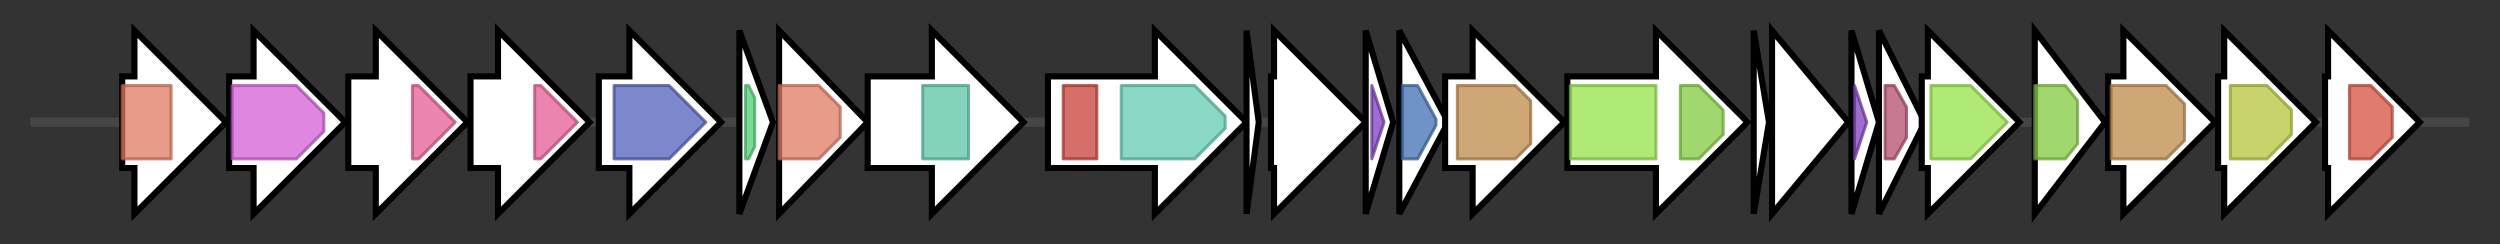 <svg version="1.1" baseProfile="full" xmlns="http://www.w3.org/2000/svg" width="818.267" height="80">
	<rect width="100%" height="100%" fill="#333333" stroke="none"/>
	<g>
		<line x1="10" y1="40.0" x2="808.267" y2="40.0" style="stroke:rgb(70,70,70); stroke-width:3 "/>
		<g>
			<title>arnC (GKEONEKI_01373)
Undecaprenyl-phosphate 4-deoxy-4-formamido-L-arabinose transferase</title>
			<polygon class="arnC (GKEONEKI_01373)
Undecaprenyl-phosphate 4-deoxy-4-formamido-L-arabinose transferase" points="40,25 44,25 44,10 74,40 44,70 44,55 40,55" fill="rgb(255,255,255)" fill-opacity="1.0" stroke="rgb(0,0,0)" stroke-width="2"  />
			<g>
				<title>Glycos_transf_2 (PF00535)
"Glycosyl transferase family 2"</title>
				<rect class="PF00535" x="40" y="28" stroke-linejoin="round" width="16" height="24" fill="rgb(224,122,96)" stroke="rgb(179,97,76)" stroke-width="1" opacity="0.75" />
			</g>
		</g>
		<g>
			<title> (GKEONEKI_01374)
hypothetical protein</title>
			<polygon class=" (GKEONEKI_01374)
hypothetical protein" points="75,25 83,25 83,10 113,40 83,70 83,55 75,55" fill="rgb(255,255,255)" fill-opacity="1.0" stroke="rgb(0,0,0)" stroke-width="2"  />
			<g>
				<title>PS_pyruv_trans (PF04230)
"Polysaccharide pyruvyl transferase"</title>
				<polygon class="PF04230" points="76,28 97,28 106,37 106,43 97,52 76,52" stroke-linejoin="round" width="30" height="24" fill="rgb(211,93,213)" stroke="rgb(168,74,170)" stroke-width="1" opacity="0.75" />
			</g>
		</g>
		<g>
			<title> (GKEONEKI_01375)
hypothetical protein</title>
			<polygon class=" (GKEONEKI_01375)
hypothetical protein" points="114,25 123,25 123,10 153,40 123,70 123,55 114,55" fill="rgb(255,255,255)" fill-opacity="1.0" stroke="rgb(0,0,0)" stroke-width="2"  />
			<g>
				<title>Glycos_transf_1 (PF00534)
"Glycosyl transferases group 1"</title>
				<polygon class="PF00534" points="135,28 137,28 149,40 137,52 135,52" stroke-linejoin="round" width="16" height="24" fill="rgb(228,92,150)" stroke="rgb(182,73,119)" stroke-width="1" opacity="0.75" />
			</g>
		</g>
		<g>
			<title> (GKEONEKI_01376)
hypothetical protein</title>
			<polygon class=" (GKEONEKI_01376)
hypothetical protein" points="154,25 163,25 163,10 193,40 163,70 163,55 154,55" fill="rgb(255,255,255)" fill-opacity="1.0" stroke="rgb(0,0,0)" stroke-width="2"  />
			<g>
				<title>Glycos_transf_1 (PF00534)
"Glycosyl transferases group 1"</title>
				<polygon class="PF00534" points="175,28 177,28 189,40 177,52 175,52" stroke-linejoin="round" width="16" height="24" fill="rgb(228,92,150)" stroke="rgb(182,73,119)" stroke-width="1" opacity="0.75" />
			</g>
		</g>
		<g>
			<title> (GKEONEKI_01377)
hypothetical protein</title>
			<polygon class=" (GKEONEKI_01377)
hypothetical protein" points="196,25 206,25 206,10 236,40 206,70 206,55 196,55" fill="rgb(255,255,255)" fill-opacity="1.0" stroke="rgb(0,0,0)" stroke-width="2"  />
			<g>
				<title>Glyco_hydro_88 (PF07470)
"Glycosyl Hydrolase Family 88"</title>
				<polygon class="PF07470" points="201,28 219,28 231,40 219,52 201,52" stroke-linejoin="round" width="32" height="24" fill="rgb(81,95,186)" stroke="rgb(64,76,148)" stroke-width="1" opacity="0.75" />
			</g>
		</g>
		<g>
			<title>dapH_1 (GKEONEKI_01378)
2,3,4,5-tetrahydropyridine-2,6-dicarboxylate N-acetyltransferase</title>
			<polygon class="dapH_1 (GKEONEKI_01378)
2,3,4,5-tetrahydropyridine-2,6-dicarboxylate N-acetyltransferase" points="242,10 253,40 242,70" fill="rgb(255,255,255)" fill-opacity="1.0" stroke="rgb(0,0,0)" stroke-width="2"  />
			<g>
				<title>Hexapep_2 (PF14602)
"Hexapeptide repeat of succinyl-transferase"</title>
				<polygon class="PF14602" points="244,28 245,28 247,32 247,48 245,52 244,52" stroke-linejoin="round" width="3" height="24" fill="rgb(79,205,115)" stroke="rgb(63,164,92)" stroke-width="1" opacity="0.75" />
			</g>
		</g>
		<g>
			<title> (GKEONEKI_01379)
hypothetical protein</title>
			<polygon class=" (GKEONEKI_01379)
hypothetical protein" points="255,10 284,40 255,70" fill="rgb(255,255,255)" fill-opacity="1.0" stroke="rgb(0,0,0)" stroke-width="2"  />
			<g>
				<title>Glycos_transf_2 (PF00535)
"Glycosyl transferase family 2"</title>
				<polygon class="PF00535" points="255,28 268,28 275,35 275,45 268,52 255,52" stroke-linejoin="round" width="20" height="24" fill="rgb(224,122,96)" stroke="rgb(179,97,76)" stroke-width="1" opacity="0.75" />
			</g>
		</g>
		<g>
			<title> (GKEONEKI_01380)
hypothetical protein</title>
			<polygon class=" (GKEONEKI_01380)
hypothetical protein" points="284,25 305,25 305,10 335,40 305,70 305,55 284,55" fill="rgb(255,255,255)" fill-opacity="1.0" stroke="rgb(0,0,0)" stroke-width="2"  />
			<g>
				<title>Polysacc_synt_3 (PF13440)
"Polysaccharide biosynthesis protein"</title>
				<rect class="PF13440" x="302" y="28" stroke-linejoin="round" width="15" height="24" fill="rgb(90,196,165)" stroke="rgb(72,156,132)" stroke-width="1" opacity="0.75" />
			</g>
		</g>
		<g>
			<title> (GKEONEKI_01381)
hypothetical protein</title>
			<polygon class=" (GKEONEKI_01381)
hypothetical protein" points="343,25 378,25 378,10 408,40 378,70 378,55 343,55" fill="rgb(255,255,255)" fill-opacity="1.0" stroke="rgb(0,0,0)" stroke-width="2"  />
			<g>
				<title>GATase_7 (PF13537)
"Glutamine amidotransferase domain"</title>
				<rect class="PF13537" x="348" y="28" stroke-linejoin="round" width="11" height="24" fill="rgb(200,63,57)" stroke="rgb(160,50,45)" stroke-width="1" opacity="0.75" />
			</g>
			<g>
				<title>Asn_synthase (PF00733)
"Asparagine synthase"</title>
				<polygon class="PF00733" points="367,28 391,28 401,38 401,42 391,52 367,52" stroke-linejoin="round" width="34" height="24" fill="rgb(97,201,176)" stroke="rgb(77,160,140)" stroke-width="1" opacity="0.75" />
			</g>
		</g>
		<g>
			<title> (GKEONEKI_01382)
hypothetical protein</title>
			<polygon class=" (GKEONEKI_01382)
hypothetical protein" points="408,10 412,40 408,70" fill="rgb(255,255,255)" fill-opacity="1.0" stroke="rgb(0,0,0)" stroke-width="2"  />
		</g>
		<g>
			<title> (GKEONEKI_01383)
hypothetical protein</title>
			<polygon class=" (GKEONEKI_01383)
hypothetical protein" points="416,25 417,25 417,10 447,40 417,70 417,55 416,55" fill="rgb(255,255,255)" fill-opacity="1.0" stroke="rgb(0,0,0)" stroke-width="2"  />
		</g>
		<g>
			<title> (GKEONEKI_01384)
hypothetical protein</title>
			<polygon class=" (GKEONEKI_01384)
hypothetical protein" points="447,10 456,40 447,70" fill="rgb(255,255,255)" fill-opacity="1.0" stroke="rgb(0,0,0)" stroke-width="2"  />
			<g>
				<title>PqqD (PF05402)
"Coenzyme PQQ synthesis protein D (PqqD)"</title>
				<polygon class="PF05402" points="449,28 449,28 453,40 449,52 449,52" stroke-linejoin="round" width="6" height="24" fill="rgb(124,62,188)" stroke="rgb(99,49,150)" stroke-width="1" opacity="0.75" />
			</g>
		</g>
		<g>
			<title> (GKEONEKI_01385)
hypothetical protein</title>
			<polygon class=" (GKEONEKI_01385)
hypothetical protein" points="458,10 474,40 458,70" fill="rgb(255,255,255)" fill-opacity="1.0" stroke="rgb(0,0,0)" stroke-width="2"  />
			<g>
				<title>Transglut_core3 (PF13471)
"Transglutaminase-like superfamily"</title>
				<polygon class="PF13471" points="459,28 464,28 470,39 470,41 464,52 459,52" stroke-linejoin="round" width="11" height="24" fill="rgb(63,111,179)" stroke="rgb(50,88,143)" stroke-width="1" opacity="0.75" />
			</g>
		</g>
		<g>
			<title> (GKEONEKI_01386)
hypothetical protein</title>
			<polygon class=" (GKEONEKI_01386)
hypothetical protein" points="473,25 482,25 482,10 512,40 482,70 482,55 473,55" fill="rgb(255,255,255)" fill-opacity="1.0" stroke="rgb(0,0,0)" stroke-width="2"  />
			<g>
				<title>NTP_transf_5 (PF14907)
"Uncharacterised nucleotidyltransferase"</title>
				<polygon class="PF14907" points="477,28 496,28 501,33 501,47 496,52 477,52" stroke-linejoin="round" width="24" height="24" fill="rgb(191,137,74)" stroke="rgb(152,109,59)" stroke-width="1" opacity="0.75" />
			</g>
		</g>
		<g>
			<title>hepA (GKEONEKI_01387)
Heterocyst differentiation ATP-binding protein HepA</title>
			<polygon class="hepA (GKEONEKI_01387)
Heterocyst differentiation ATP-binding protein HepA" points="513,25 542,25 542,10 572,40 542,70 542,55 513,55" fill="rgb(255,255,255)" fill-opacity="1.0" stroke="rgb(0,0,0)" stroke-width="2"  />
			<g>
				<title>ABC_membrane (PF00664)
"ABC transporter transmembrane region"</title>
				<rect class="PF00664" x="514" y="28" stroke-linejoin="round" width="28" height="24" fill="rgb(149,226,73)" stroke="rgb(119,180,58)" stroke-width="1" opacity="0.75" />
			</g>
			<g>
				<title>ABC_tran (PF00005)
"ABC transporter"</title>
				<polygon class="PF00005" points="550,28 556,28 564,36 564,44 556,52 550,52" stroke-linejoin="round" width="14" height="24" fill="rgb(129,201,63)" stroke="rgb(103,160,50)" stroke-width="1" opacity="0.75" />
			</g>
		</g>
		<g>
			<title> (GKEONEKI_01388)
hypothetical protein</title>
			<polygon class=" (GKEONEKI_01388)
hypothetical protein" points="574,10 579,40 574,70" fill="rgb(255,255,255)" fill-opacity="1.0" stroke="rgb(0,0,0)" stroke-width="2"  />
		</g>
		<g>
			<title> (GKEONEKI_01389)
hypothetical protein</title>
			<polygon class=" (GKEONEKI_01389)
hypothetical protein" points="580,10 605,40 580,70" fill="rgb(255,255,255)" fill-opacity="1.0" stroke="rgb(0,0,0)" stroke-width="2"  />
		</g>
		<g>
			<title> (GKEONEKI_01390)
hypothetical protein</title>
			<polygon class=" (GKEONEKI_01390)
hypothetical protein" points="606,10 615,40 606,70" fill="rgb(255,255,255)" fill-opacity="1.0" stroke="rgb(0,0,0)" stroke-width="2"  />
			<g>
				<title>PqqD (PF05402)
"Coenzyme PQQ synthesis protein D (PqqD)"</title>
				<polygon class="PF05402" points="607,28 607,28 611,40 607,52 607,52" stroke-linejoin="round" width="6" height="24" fill="rgb(124,62,188)" stroke="rgb(99,49,150)" stroke-width="1" opacity="0.75" />
			</g>
		</g>
		<g>
			<title> (GKEONEKI_01391)
hypothetical protein</title>
			<polygon class=" (GKEONEKI_01391)
hypothetical protein" points="615,10 630,40 615,70" fill="rgb(255,255,255)" fill-opacity="1.0" stroke="rgb(0,0,0)" stroke-width="2"  />
			<g>
				<title>Peptidase_S24 (PF00717)
"Peptidase S24-like"</title>
				<polygon class="PF00717" points="617,28 620,28 624,35 624,45 620,52 617,52" stroke-linejoin="round" width="7" height="24" fill="rgb(180,76,105)" stroke="rgb(144,60,83)" stroke-width="1" opacity="0.75" />
			</g>
		</g>
		<g>
			<title> (GKEONEKI_01392)
hypothetical protein</title>
			<polygon class=" (GKEONEKI_01392)
hypothetical protein" points="629,25 631,25 631,10 661,40 631,70 631,55 629,55" fill="rgb(255,255,255)" fill-opacity="1.0" stroke="rgb(0,0,0)" stroke-width="2"  />
			<g>
				<title>ABC_membrane (PF00664)
"ABC transporter transmembrane region"</title>
				<polygon class="PF00664" points="632,28 645,28 657,40 645,52 632,52" stroke-linejoin="round" width="27" height="24" fill="rgb(149,226,73)" stroke="rgb(119,180,58)" stroke-width="1" opacity="0.75" />
			</g>
		</g>
		<g>
			<title> (GKEONEKI_01393)
Putative multidrug export ATP-binding/permease protein</title>
			<polygon class=" (GKEONEKI_01393)
Putative multidrug export ATP-binding/permease protein" points="666,10 689,40 666,70" fill="rgb(255,255,255)" fill-opacity="1.0" stroke="rgb(0,0,0)" stroke-width="2"  />
			<g>
				<title>ABC_tran (PF00005)
"ABC transporter"</title>
				<polygon class="PF00005" points="666,28 676,28 680,33 680,47 676,52 666,52" stroke-linejoin="round" width="14" height="24" fill="rgb(129,201,63)" stroke="rgb(103,160,50)" stroke-width="1" opacity="0.75" />
			</g>
		</g>
		<g>
			<title> (GKEONEKI_01394)
hypothetical protein</title>
			<polygon class=" (GKEONEKI_01394)
hypothetical protein" points="690,25 695,25 695,10 725,40 695,70 695,55 690,55" fill="rgb(255,255,255)" fill-opacity="1.0" stroke="rgb(0,0,0)" stroke-width="2"  />
			<g>
				<title>NTP_transf_5 (PF14907)
"Uncharacterised nucleotidyltransferase"</title>
				<polygon class="PF14907" points="691,28 709,28 715,34 715,46 709,52 691,52" stroke-linejoin="round" width="24" height="24" fill="rgb(191,137,74)" stroke="rgb(152,109,59)" stroke-width="1" opacity="0.75" />
			</g>
		</g>
		<g>
			<title> (GKEONEKI_01395)
hypothetical protein</title>
			<polygon class=" (GKEONEKI_01395)
hypothetical protein" points="726,25 728,25 728,10 758,40 728,70 728,55 726,55" fill="rgb(255,255,255)" fill-opacity="1.0" stroke="rgb(0,0,0)" stroke-width="2"  />
			<g>
				<title>Metallophos (PF00149)
"Calcineurin-like phosphoesterase"</title>
				<polygon class="PF00149" points="730,28 742,28 750,36 750,44 742,52 730,52" stroke-linejoin="round" width="20" height="24" fill="rgb(181,197,58)" stroke="rgb(144,157,46)" stroke-width="1" opacity="0.75" />
			</g>
		</g>
		<g>
			<title>tagU_2 (GKEONEKI_01396)
Polyisoprenyl-teichoic acid--peptidoglycan teichoic acid transferase TagU</title>
			<polygon class="tagU_2 (GKEONEKI_01396)
Polyisoprenyl-teichoic acid--peptidoglycan teichoic acid transferase TagU" points="761,25 762,25 762,10 792,40 762,70 762,55 761,55" fill="rgb(255,255,255)" fill-opacity="1.0" stroke="rgb(0,0,0)" stroke-width="2"  />
			<g>
				<title>LytR_cpsA_psr (PF03816)
"Cell envelope-related transcriptional attenuator domain"</title>
				<polygon class="PF03816" points="769,28 776,28 783,35 783,45 776,52 769,52" stroke-linejoin="round" width="14" height="24" fill="rgb(212,80,62)" stroke="rgb(169,64,49)" stroke-width="1" opacity="0.75" />
			</g>
		</g>
	</g>
</svg>
